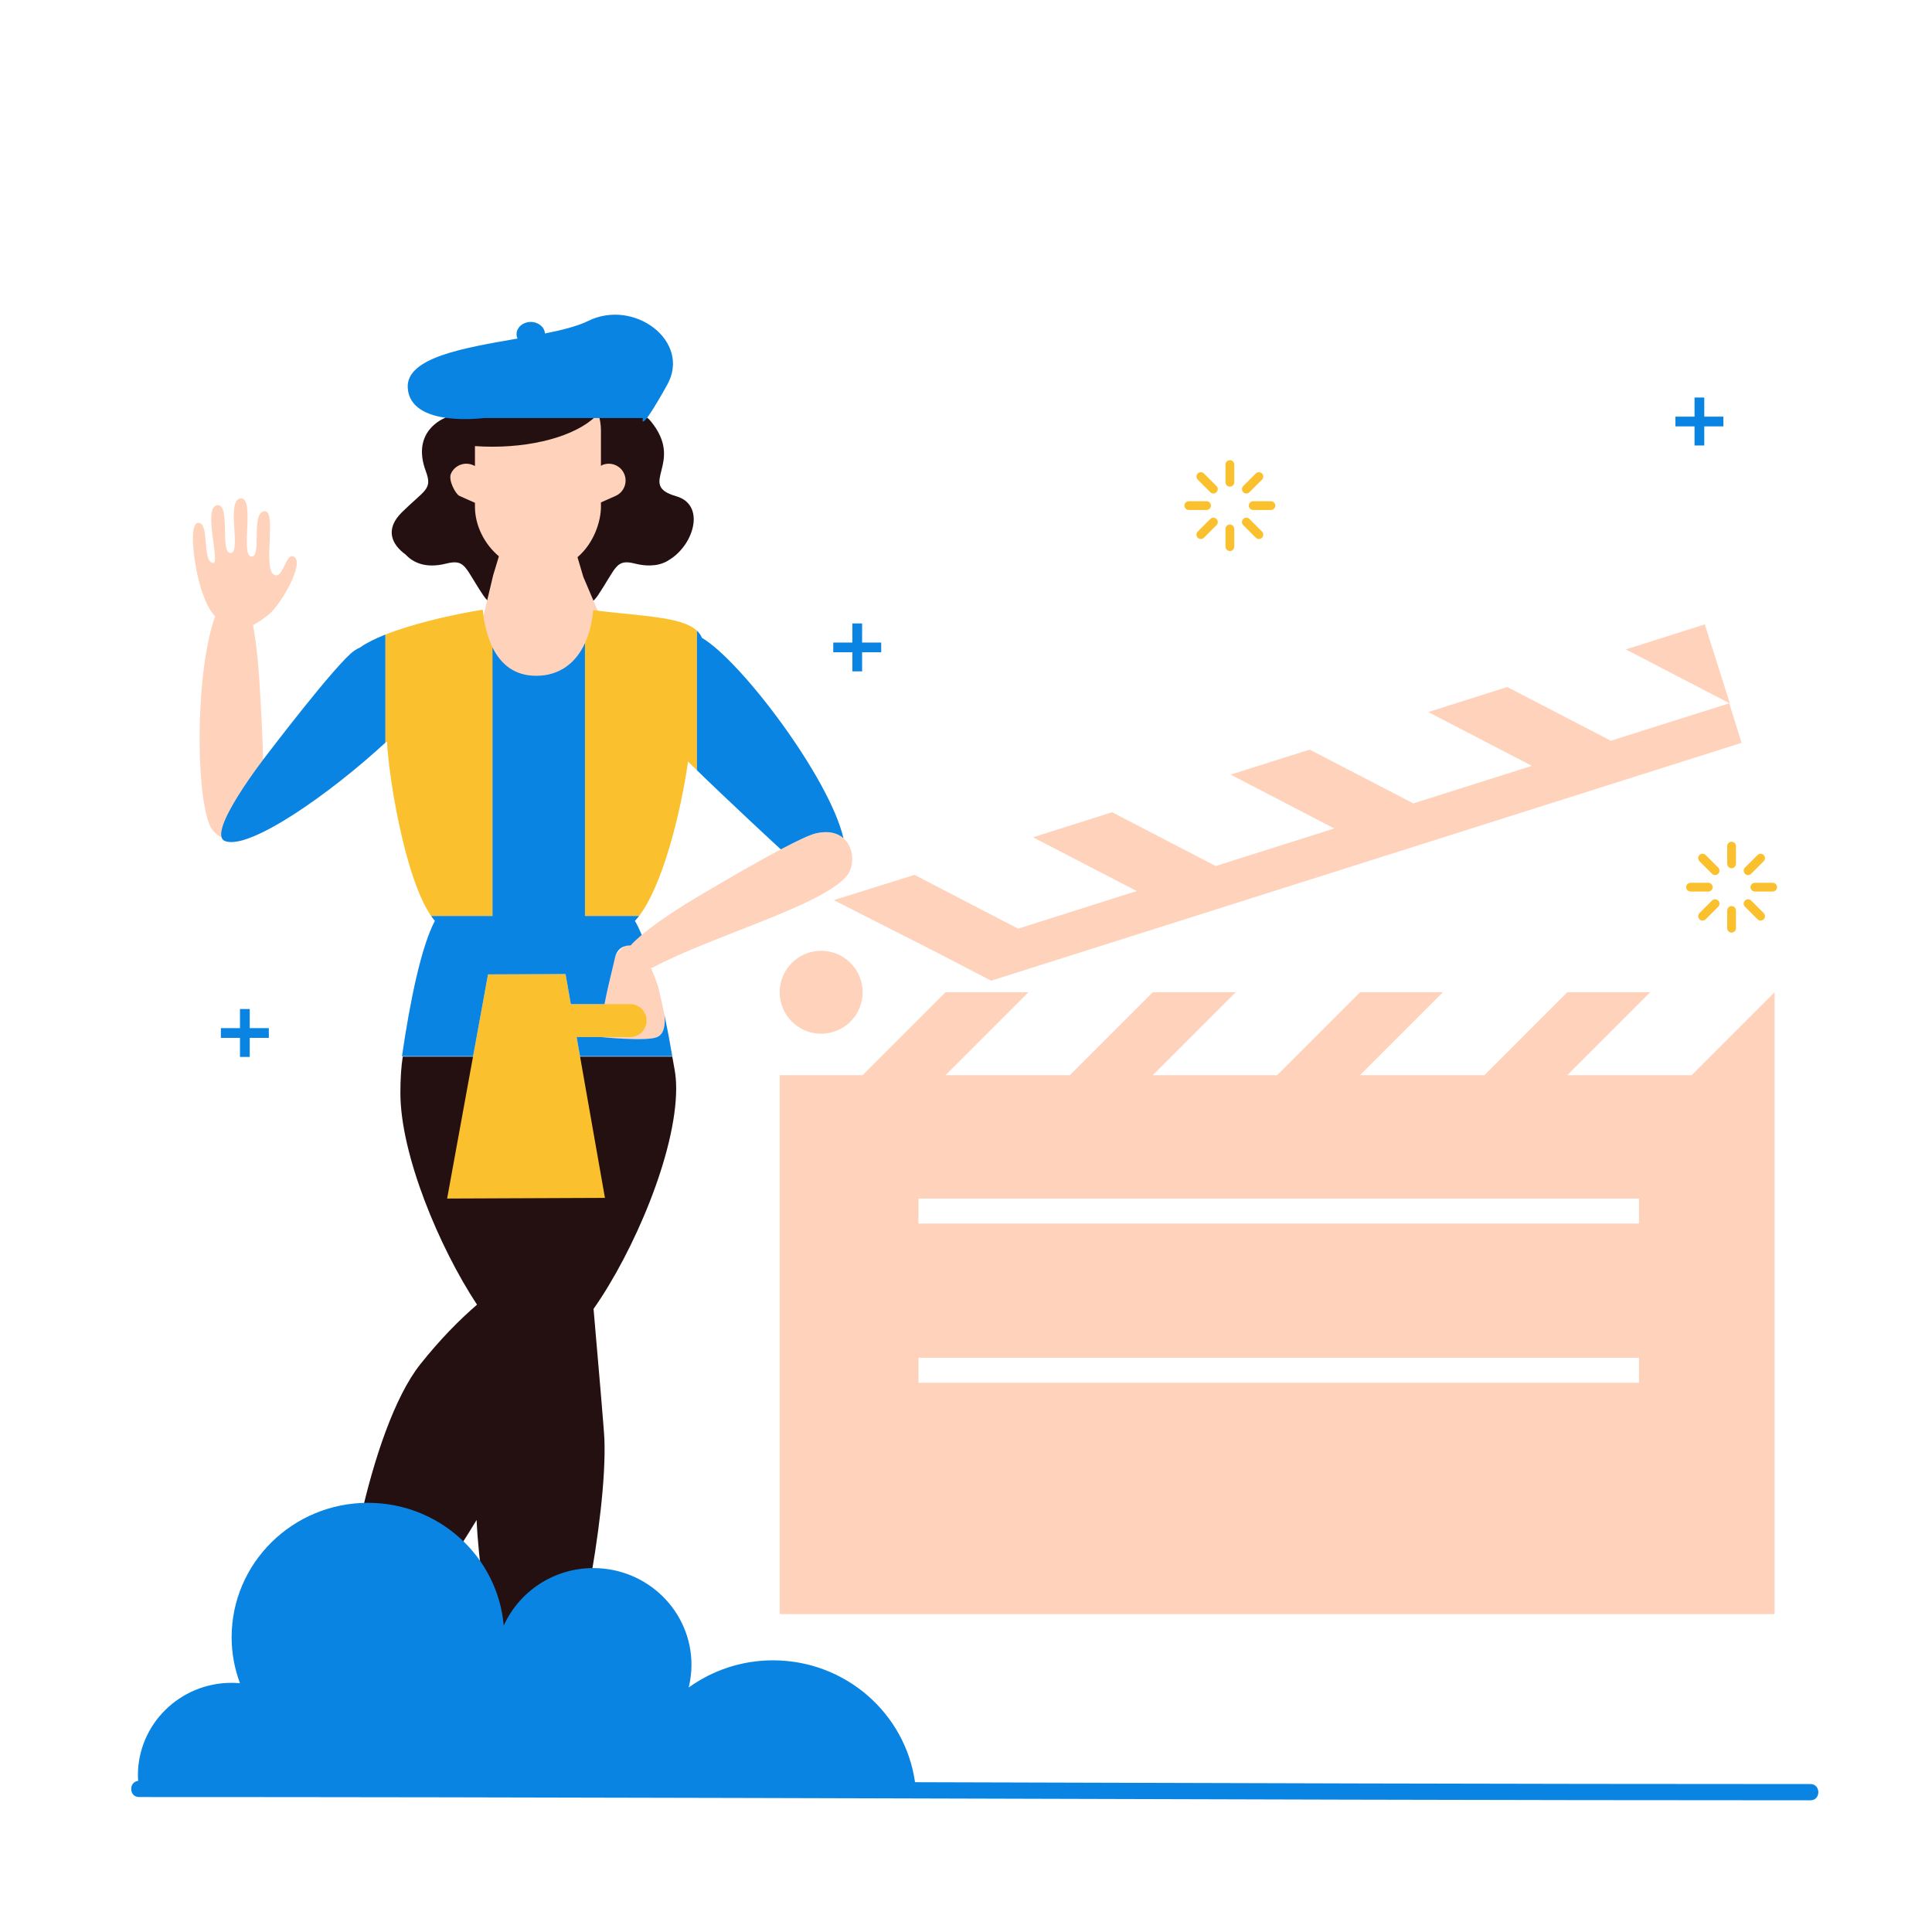 <?xml version="1.0" standalone="no"?>
<svg version="1.1" id="Layer_1" xmlns="http://www.w3.org/2000/svg" xmlns:xlink="http://www.w3.org/1999/xlink" x="0px" y="0px" width="595.28px" height="595.28px" viewBox="0 0 595.28 595.28" enable-background="new 0 0 595.28 595.28" xml:space="preserve">
<path id="color_x5F_6" fill="#251011" d="M169.665,534.227l19.687,17.973h-40.784l13.642-14.456
	c-5.84-9.491-14.127-42.596-15.362-69.406c-13.206,21.822-29.548,43.804-36.561,48.032l-9.513,28.819l-30.04-18.9l35.315-13.297
	c-2.247-15.781,7.613-72.735,23.477-92.671c6.027-7.575,11.928-13.567,17.452-18.329c-11.716-17.773-23.611-46.339-23.611-65.249
	c0-4.462,0.255-8.138,0.728-11.179h83.05c0.472,3.041,1.195,5.304,1.195,9.766c0,19.905-13.18,50.51-25.457,67.963
	c1.276,14.841,3.233,37.168,3.345,40.211C187.103,467.367,177.222,516.87,169.665,534.227z M208.324,152.887
	c-12.37-3.555,2.937-10.007-7.828-23.13c-3.334-4.063-10.395-2.915-12.667-7.288c-2.272-4.373-2.272-4.373-2.272-4.373
	s4.372-8.381-5.918-12.473c-5.695-2.265-10.905,4.821-14.883,4.092c-3.978-0.729-10.199-6.924-16.188,1.093
	c-3.76,5.032-1.14,6.967-1.853,8.745c-1.81,4.508-6.518,6.319-9.643,9.256l-0.011-0.005c0,0-10.537,3.87-5.85,16.417
	c2.106,5.637-0.315,5.671-7.355,12.595c-5.456,5.365-3.041,10.073,1.126,13.057c2.276,2.449,6.113,4.373,12.482,2.784
	c6.007-1.498,5.658,1.166,11.516,9.9c5.858,8.736,29.309,8.736,35.167,0c5.856-8.735,5.508-11.398,11.514-9.9
	c2.354,0.587,4.356,0.687,6.068,0.466c0.069-0.009,0.14-0.011,0.208-0.022c0.01-0.001,0.021-0.005,0.031-0.006
	c1.859-0.277,3.36-0.945,4.567-1.804C213.919,167.539,217.385,155.491,208.324,152.887z"></path>
<path id="color_x5F_5" fill="#FFD2BB" d="M82.83,189.311c-1.777,1.417-3.363,2.536-4.855,3.312
	c1.454,7.939,1.938,17.173,1.938,17.173s2.374,35.801,0.731,42.103c-2.884,11.083-13.888,7.661-16.069,2.264
	c-4.403-10.897-4.291-47.4,1.708-64.269c-2.787-2.832-4.841-9.052-5.928-15.21c-1.244-7.035-1.419-13.556,0.736-13.591
	c3.647-0.057,0.99,12.208,4.635,12.368c2.18,0.096-3.376-17.438,1.268-17.79c4.166-0.316,0.651,14.815,4.07,14.723
	c3.418-0.092-1.511-16.339,3.058-16.825c4.571-0.483-0.122,17.585,3.283,17.929c3.404,0.343-0.258-13.673,4.104-13.989
	c3.85-0.278-0.516,17.151,2.776,19.462c2.966,2.082,3.678-6.997,6.327-5.423C93.946,173.531,86.467,186.409,82.83,189.311z
	 M179.722,177.724l-1.787-6.04c5.112-4.366,7.226-11.108,7.226-15.561v-1.313l4.521-2.014c2.613-1.166,3.786-4.229,2.622-6.842
	c-1.165-2.613-4.228-3.788-6.842-2.624l-0.301,0.241v-10.896c0-1.833-0.295-3.6-0.833-5.268
	c-5.159,5.994-17.806,10.232-32.601,10.232c-1.831,0-3.629-0.065-5.385-0.19v6.129l-0.556-0.248
	c-2.614-1.165-5.676,0.01-6.841,2.624c-0.884,1.984,1.424,6.306,2.624,6.842l4.773,2.127v1.201c0,5.759,2.855,11.43,7.308,15.227
	c0.022,0.019,0.045,0.038,0.067,0.057l-1.768,5.854l-0.017,0.072l-2.957,12.397l2.762,20.27l21.763,2.5l11.661-21.996
	L179.722,177.724z M202.734,303.866c-0.666-2.01-1.422-3.975-2.18-5.726c0.205-0.013,0.448,0.041,0.634-0.058
	c18.452-9.807,51.702-18.888,59.632-28.092c2.485-2.884,2.488-8.738-0.937-11.738c-1.809-1.586-4.575-2.375-8.438-1.508
	c-1.912,0.429-6.038,2.409-10.865,4.962c-11.211,5.929-26.227,14.965-26.227,14.965s-10.042,5.857-16.614,11.385
	c-1.326,1.115-7.551,4.109-8.196,6.858c-1.502,6.406-2.562,10.561-3.276,14.465c-0.583,3.188-0.937,6.21-1.107,10.148
	c0,0,14.112,1.43,17.347,0c1.989-0.881,2.53-3.479,2.253-6.751C204.117,309.695,203.441,306.707,202.734,303.866z M240.235,305.725
	c0,7.06,5.718,12.778,12.779,12.778c7.052,0,12.773-5.719,12.773-12.778c0-7.055-5.721-12.771-12.773-12.771
	C245.953,292.953,240.235,298.67,240.235,305.725z M289.372,293.849h-0.011l16.021,8.323l231.212-73.29l-3.778-12.187l-36.47,11.547
	l-31.933-16.559l-24.359,7.711l31.95,16.575l-36.519,11.57l-31.955-16.571l-24.354,7.713l31.945,16.581l-36.528,11.575
	l-31.938-16.572l-24.361,7.725l31.952,16.555l-36.538,11.591l-31.925-16.573l-24.886,7.781L289.372,293.849z M525.286,192.387
	l-24.349,7.709l32.067,16.653L525.286,192.387z M546.777,305.725v191.592H240.235V331.277h25.536l25.555-25.553h25.538
	l-25.538,25.553h38.315l25.551-25.553h25.535l-25.535,25.553h38.313l25.541-25.553h25.552l-25.552,25.553h38.329l25.537-25.553
	h25.541l-25.541,25.553h38.313L546.777,305.725z M504.999,418.334h-222v7.711h222V418.334z M504.999,369.289h-222V377h222V369.289z"></path>
<path id="color_x5F_2" fill="#FBC02D" d="M214.732,194.326c0,0,0.001,0.001,0.002,0.001v43.001
	c-0.925-0.897-1.846-1.794-2.758-2.688c-0.061,0.45-0.126,0.911-0.195,1.38c-0.026,0.177-0.055,0.36-0.082,0.539
	c-0.044,0.297-0.089,0.594-0.136,0.897c-0.033,0.212-0.069,0.431-0.104,0.646c-0.045,0.279-0.089,0.558-0.136,0.842
	c-0.039,0.233-0.08,0.471-0.12,0.708c-0.047,0.273-0.093,0.545-0.141,0.822c-0.044,0.255-0.092,0.515-0.138,0.773
	c-0.047,0.262-0.094,0.523-0.143,0.789c-0.052,0.28-0.105,0.563-0.159,0.846c-0.047,0.249-0.094,0.497-0.142,0.748
	c-0.059,0.303-0.119,0.609-0.18,0.916c-0.046,0.232-0.092,0.465-0.14,0.7c-0.066,0.327-0.133,0.656-0.202,0.985
	c-0.045,0.219-0.091,0.437-0.137,0.657c-0.073,0.349-0.148,0.7-0.225,1.051c-0.043,0.199-0.086,0.398-0.13,0.597
	c-0.082,0.374-0.166,0.749-0.25,1.125c-0.041,0.18-0.082,0.361-0.123,0.542c-0.091,0.395-0.183,0.791-0.276,1.188
	c-0.038,0.159-0.076,0.318-0.113,0.478c-0.101,0.421-0.202,0.842-0.306,1.264c-0.032,0.13-0.064,0.26-0.096,0.389
	c-0.112,0.452-0.225,0.904-0.341,1.355c-0.024,0.094-0.049,0.189-0.073,0.283c-0.125,0.485-0.251,0.969-0.38,1.454
	c-0.014,0.053-0.028,0.105-0.042,0.158c-2.097,7.831-4.747,15.53-7.812,21.159c-0.002,0.004-0.005,0.009-0.007,0.013
	c-0.216,0.397-0.435,0.784-0.656,1.161c-0.005,0.009-0.01,0.018-0.016,0.026c-0.219,0.373-0.441,0.736-0.664,1.087
	c-0.005,0.008-0.011,0.016-0.016,0.024c-0.224,0.351-0.449,0.69-0.677,1.017c-0.005,0.007-0.01,0.014-0.015,0.021
	c-0.229,0.328-0.46,0.645-0.693,0.947c0,0,0,0.001,0,0.001l0,0h-16.673v-84.05v0c0.663-1.439,1.199-2.999,1.615-4.646
	c0.035-0.139,0.066-0.28,0.1-0.42c0.153-0.652,0.288-1.316,0.404-1.994c0.035-0.201,0.072-0.4,0.103-0.604
	c0.126-0.827,0.233-1.665,0.304-2.523c0.851,0.11,1.692,0.212,2.528,0.311c0.115,0.014,0.23,0.028,0.344,0.041
	c0.794,0.093,1.58,0.181,2.358,0.266c0.142,0.016,0.282,0.031,0.423,0.046c0.766,0.083,1.524,0.163,2.272,0.24
	c0.147,0.015,0.291,0.03,0.437,0.045c0.765,0.079,1.521,0.156,2.265,0.232c0.698,0.071,1.383,0.141,2.061,0.212
	c0.129,0.013,0.259,0.026,0.388,0.04c0.694,0.073,1.375,0.146,2.045,0.22c0.128,0.014,0.256,0.028,0.384,0.042
	c0.673,0.076,1.334,0.153,1.98,0.232c0.091,0.011,0.181,0.023,0.272,0.034c1.343,0.168,2.624,0.349,3.834,0.55
	c0.085,0.014,0.173,0.028,0.258,0.042c0.572,0.097,1.125,0.2,1.664,0.309c0.096,0.02,0.192,0.039,0.287,0.059
	c0.536,0.111,1.056,0.228,1.556,0.353c0.068,0.017,0.133,0.035,0.2,0.052c1.035,0.265,1.988,0.563,2.854,0.903
	c0.061,0.024,0.124,0.047,0.184,0.071c0.406,0.165,0.79,0.34,1.154,0.526c0.064,0.032,0.127,0.065,0.19,0.099
	c0.359,0.19,0.698,0.39,1.013,0.603c0.042,0.028,0.082,0.059,0.123,0.088C214.157,193.835,214.46,194.071,214.732,194.326z
	 M151.737,199.461L151.737,199.461c-0.142-0.291-0.272-0.593-0.404-0.894c-0.083-0.19-0.167-0.379-0.247-0.574
	c-0.12-0.295-0.235-0.595-0.347-0.899c-0.082-0.222-0.158-0.448-0.235-0.675c-0.098-0.292-0.198-0.582-0.289-0.881
	c-0.141-0.464-0.272-0.937-0.395-1.417c-0.063-0.249-0.119-0.503-0.177-0.756c-0.084-0.364-0.167-0.73-0.242-1.103
	c-0.047-0.235-0.091-0.473-0.134-0.71c-0.073-0.399-0.14-0.803-0.202-1.21c-0.031-0.204-0.063-0.406-0.092-0.612
	c-0.085-0.615-0.162-1.236-0.224-1.866c-0.521,0.082-1.053,0.17-1.589,0.26c-0.141,0.023-0.283,0.048-0.424,0.072
	c-0.493,0.084-0.991,0.171-1.496,0.262c-0.053,0.01-0.104,0.019-0.157,0.028c-0.554,0.1-1.115,0.205-1.68,0.313
	c-0.135,0.025-0.27,0.052-0.406,0.078c-0.512,0.099-1.027,0.2-1.546,0.305c-0.065,0.013-0.13,0.026-0.196,0.039
	c-0.592,0.12-1.188,0.244-1.787,0.372c-0.099,0.021-0.197,0.042-0.296,0.063c-0.553,0.119-1.108,0.24-1.665,0.364
	c-0.058,0.013-0.116,0.026-0.174,0.039c-0.625,0.141-1.252,0.285-1.879,0.433c-0.044,0.011-0.089,0.021-0.133,0.032
	c-0.606,0.144-1.212,0.29-1.817,0.44c-0.036,0.009-0.072,0.018-0.108,0.027c-1.292,0.321-2.578,0.657-3.845,1.005
	c-0.017,0.005-0.035,0.009-0.052,0.014c-1.278,0.352-2.539,0.717-3.768,1.094c-0.008,0.003-0.017,0.005-0.024,0.008
	c-1.235,0.378-2.439,0.769-3.602,1.17c-0.004,0.001-0.008,0.002-0.012,0.004c-1.163,0.401-2.282,0.813-3.348,1.234
	c-0.002,0.001-0.005,0.002-0.008,0.003v33.304c0.074-0.068,0.152-0.137,0.226-0.205l0.293-0.033c0.02,0.381,0.044,0.782,0.073,1.2
	c0.009,0.135,0.022,0.282,0.032,0.421c0.021,0.289,0.042,0.577,0.068,0.881c0.016,0.191,0.036,0.395,0.053,0.592
	c0.023,0.265,0.046,0.526,0.073,0.801c0.023,0.237,0.049,0.484,0.074,0.728c0.025,0.249,0.05,0.495,0.078,0.751
	c0.029,0.271,0.062,0.551,0.093,0.829c0.027,0.245,0.055,0.487,0.084,0.738c0.035,0.296,0.073,0.601,0.111,0.905
	c0.03,0.242,0.059,0.482,0.091,0.728c0.042,0.329,0.087,0.665,0.132,1c0.031,0.231,0.062,0.461,0.094,0.695
	c0.05,0.359,0.102,0.725,0.154,1.093c0.031,0.218,0.063,0.435,0.095,0.655c0.059,0.396,0.119,0.796,0.181,1.2
	c0.03,0.195,0.06,0.39,0.09,0.587c0.067,0.433,0.137,0.871,0.209,1.312c0.028,0.173,0.056,0.346,0.084,0.52
	c0.077,0.465,0.156,0.934,0.237,1.406c0.026,0.152,0.052,0.305,0.079,0.458c0.087,0.5,0.176,1.003,0.268,1.509
	c0.022,0.123,0.044,0.245,0.067,0.368c0.098,0.538,0.199,1.077,0.302,1.62c0.017,0.09,0.035,0.18,0.052,0.27
	c0.112,0.58,0.226,1.162,0.343,1.746c0.008,0.043,0.017,0.085,0.026,0.128c0.126,0.625,0.254,1.25,0.387,1.877
	c0.001,0.004,0.002,0.008,0.003,0.012c2.353,11.134,5.747,22.531,9.947,28.609h18.901V199.461z M194.145,309.381h-18.262
	l-1.629-9.253l-23.891,0.1l-4.598,25.21l-7.997,43.852l48.625-0.203l-7.685-43.648l-1.04-5.908h16.475
	c2.803,0,5.074-2.271,5.074-5.074S196.947,309.381,194.145,309.381z M533.529,259.353c-0.745,0-1.349,0.604-1.349,1.349v5.47
	c0,0.745,0.604,1.349,1.349,1.349s1.349-0.604,1.349-1.349v-5.47C534.878,259.956,534.274,259.353,533.529,259.353z
	 M533.529,279.184c-0.745,0-1.349,0.604-1.349,1.349v5.47c0,0.745,0.604,1.349,1.349,1.349s1.349-0.604,1.349-1.349v-5.47
	C534.878,279.787,534.274,279.184,533.529,279.184z M527.698,273.352c0-0.745-0.604-1.349-1.349-1.349h-5.472
	c-0.744,0-1.349,0.604-1.349,1.349s0.604,1.349,1.349,1.349h5.472C527.095,274.7,527.698,274.097,527.698,273.352z M546.181,272.003
	h-5.471c-0.744,0-1.349,0.604-1.349,1.349s0.604,1.349,1.349,1.349h5.471c0.744,0,1.349-0.604,1.349-1.349
	S546.925,272.003,546.181,272.003z M525.537,263.452c-0.526-0.526-1.38-0.526-1.907,0c-0.526,0.526-0.526,1.381,0,1.907l3.868,3.868
	c0.264,0.264,0.608,0.396,0.953,0.396c0.346,0,0.69-0.132,0.954-0.396c0.526-0.525,0.526-1.38,0-1.906L525.537,263.452z
	 M539.56,277.476c-0.526-0.527-1.38-0.527-1.906,0c-0.527,0.526-0.527,1.381,0,1.906l3.868,3.868
	c0.264,0.264,0.608,0.395,0.953,0.395c0.346,0,0.69-0.131,0.953-0.395c0.527-0.527,0.527-1.381,0-1.907L539.56,277.476z
	 M527.498,277.476l-3.868,3.867c-0.526,0.527-0.526,1.38,0,1.907c0.264,0.264,0.608,0.395,0.954,0.395
	c0.345,0,0.689-0.131,0.953-0.395l3.868-3.868c0.526-0.526,0.526-1.38,0-1.906C528.878,276.948,528.024,276.948,527.498,277.476z
	 M538.606,269.623c0.345,0,0.69-0.132,0.953-0.396l3.868-3.868c0.527-0.526,0.527-1.38,0-1.907c-0.526-0.526-1.38-0.526-1.906,0
	l-3.868,3.869c-0.527,0.526-0.527,1.38,0,1.906C537.916,269.491,538.262,269.623,538.606,269.623z M378.942,141.784
	c-0.745,0-1.349,0.604-1.349,1.349v5.47c0,0.745,0.604,1.349,1.349,1.349s1.349-0.604,1.349-1.349v-5.47
	C380.291,142.388,379.688,141.784,378.942,141.784z M378.942,161.615c-0.745,0-1.349,0.604-1.349,1.349v5.47
	c0,0.745,0.604,1.349,1.349,1.349s1.349-0.604,1.349-1.349v-5.47C380.291,162.219,379.688,161.615,378.942,161.615z
	 M373.111,155.783c0-0.745-0.604-1.349-1.349-1.349h-5.472c-0.744,0-1.349,0.604-1.349,1.349s0.604,1.349,1.349,1.349h5.472
	C372.508,157.132,373.111,156.528,373.111,155.783z M391.594,154.435h-5.471c-0.744,0-1.349,0.604-1.349,1.349
	s0.604,1.349,1.349,1.349h5.471c0.744,0,1.349-0.604,1.349-1.349S392.338,154.435,391.594,154.435z M370.95,145.884
	c-0.526-0.526-1.38-0.526-1.907,0c-0.526,0.526-0.526,1.381,0,1.907l3.868,3.868c0.264,0.264,0.608,0.396,0.953,0.396
	c0.346,0,0.69-0.132,0.954-0.396c0.526-0.525,0.526-1.38,0-1.906L370.95,145.884z M384.973,159.907c-0.526-0.527-1.38-0.527-1.906,0
	c-0.527,0.526-0.527,1.381,0,1.906l3.868,3.868c0.264,0.264,0.608,0.395,0.953,0.395c0.346,0,0.69-0.131,0.953-0.395
	c0.527-0.527,0.527-1.381,0-1.907L384.973,159.907z M372.911,159.907l-3.868,3.867c-0.526,0.527-0.526,1.38,0,1.907
	c0.264,0.264,0.608,0.395,0.954,0.395c0.345,0,0.689-0.131,0.953-0.395l3.868-3.868c0.526-0.526,0.526-1.38,0-1.906
	C374.291,159.38,373.438,159.38,372.911,159.907z M384.02,152.055c0.345,0,0.69-0.132,0.953-0.396l3.868-3.868
	c0.527-0.526,0.527-1.38,0-1.907c-0.526-0.526-1.38-0.526-1.906,0l-3.868,3.869c-0.527,0.526-0.527,1.38,0,1.906
	C383.329,151.923,383.675,152.055,384.02,152.055z"></path>
<path id="color_x5F_1" fill="#0984E3" d="M557.841,554.699c-47.425-0.001-94.85-0.082-142.273-0.199
	c-124.242-0.307-248.483-0.802-372.726-0.804c-3.129,0-3.212-4.694-0.269-4.974c-0.042-0.573-0.078-1.147-0.078-1.729
	c0-15.731,12.93-28.489,28.874-28.489c0.868,0,1.72,0.056,2.563,0.126c-1.627-4.416-2.563-9.163-2.563-14.139
	c0-22.889,18.81-41.446,42.015-41.446c21.961,0,39.964,16.637,41.828,37.821c4.712-10.432,15.292-17.714,27.612-17.714
	c16.698,0,30.234,13.354,30.234,29.823c0,2.404-0.316,4.73-0.861,6.97c7.298-5.243,16.249-8.367,25.963-8.367
	c22.332,0,40.776,16.333,43.777,37.547c91.968,0.269,183.935,0.572,275.902,0.574C561.065,549.699,561.065,554.699,557.841,554.699z
	 M149.054,128.805h49.038c0,0-1.578,5.963,7.479-10.229c7.497-13.401-10.165-26.684-24.357-19.684
	c-3.242,1.599-7.963,2.794-13.295,3.86c-0.145-1.982-2.036-3.557-4.369-3.557c-2.428,0-4.396,1.7-4.396,3.797
	c0,0.466,0.111,0.907,0.289,1.319c-16.467,2.879-34.455,5.822-33.811,15.26C126.467,131.826,149.054,128.805,149.054,128.805z
	 M69.455,259.196c7.675,2.563,32.112-14.513,49.51-30.574c-0.074,0.068-0.151,0.137-0.226,0.205v-33.304
	c-3.129,1.237-5.793,2.552-7.681,3.912c-0.67,0.3-1.305,0.651-1.896,1.056c-5.373,3.677-27.069,32.253-27.069,32.253
	S63.083,257.066,69.455,259.196z M240.581,261.707c4.827-2.553,8.953-4.533,10.865-4.962c3.863-0.868,6.629-0.078,8.438,1.508
	c-4.342-18.611-31.541-54.644-43.619-61.732c-0.338-0.834-0.854-1.559-1.53-2.193v43.001c-0.925-0.897-1.846-1.794-2.758-2.688
	C225.291,247.679,240.58,261.706,240.581,261.707L240.581,261.707z M202.507,319.529c-3.234,1.43-17.347,0-17.347,0h-7.491
	l1.04,5.908h28.435c-0.733-4.304-1.529-8.564-2.384-12.659C205.037,316.051,204.496,318.648,202.507,319.529z M150.363,300.228
	l23.891-0.1l1.629,9.253h10.385c0.714-3.904,1.774-8.06,3.276-14.465c0.645-2.75,2.758-3.688,4.75-3.604
	c0.932-1.038,2.12-2.14,3.446-3.255c-0.686-1.62-1.388-3.082-2.107-4.311l-0.002-0.004h0.005c0.431-0.456,0.855-0.968,1.275-1.513
	h-16.673v-84.05v0c-2.794,6.064-7.791,10.046-15.036,10.046c-6.588,0-10.878-3.473-13.463-8.766l0,0.001v82.769h-18.9
	c0.375,0.543,0.754,1.059,1.142,1.513h0.005l-0.003,0.004c-4.168,7.891-7.612,24.447-10.125,41.691h21.91L150.363,300.228z
	 M73.943,325.664h3v-5.887h5.887v-3h-5.887v-5.887h-3v5.887h-5.887v3h5.887V325.664z M522.114,137.264h3v-5.886h5.887v-3h-5.887
	v-5.887h-3v5.887h-5.887v3h5.887V137.264z M262.627,206.86h3v-5.886h5.887v-3h-5.887v-5.887h-3v5.887h-5.887v3h5.887V206.86z"></path>
</svg>